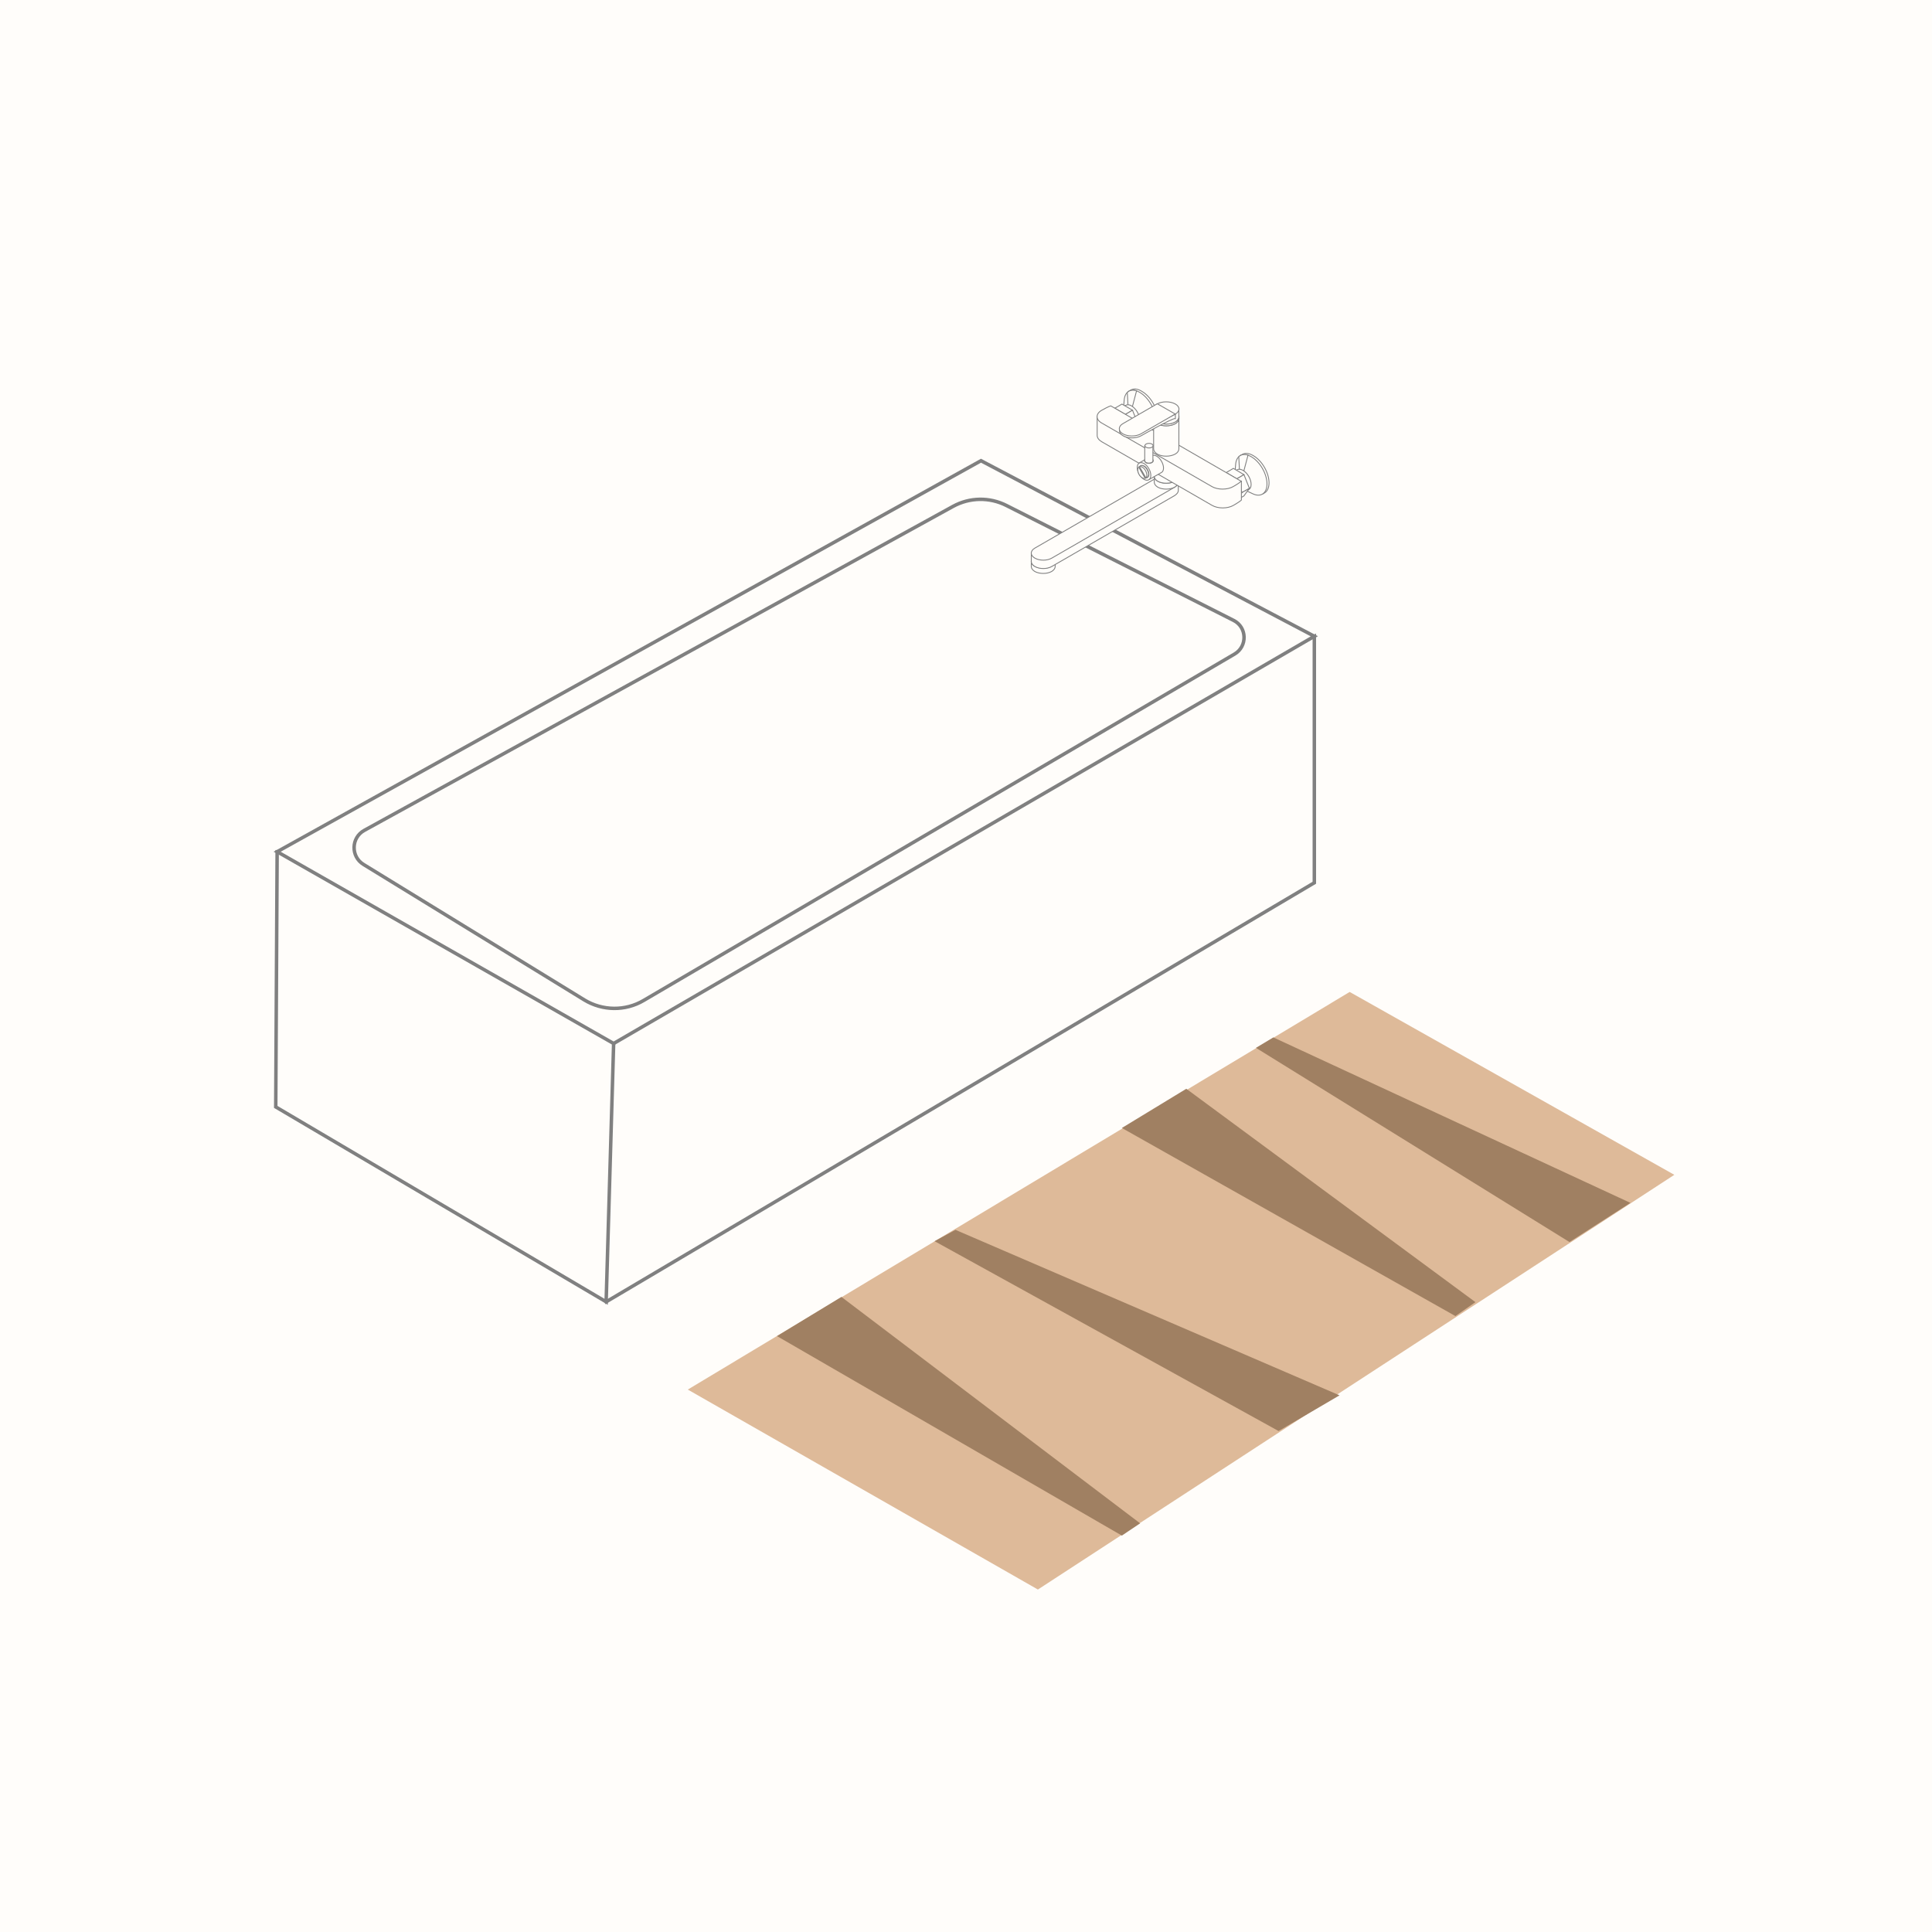 <svg width="173" height="173" viewBox="0 0 173 173" fill="none" xmlns="http://www.w3.org/2000/svg">
<rect width="173" height="173" fill="#FFFDFA"/>
<g clip-path="url(#clip0_2_535)">
<path d="M52.171 88.559L117.691 56.977V79.045L54.277 116.57L47.68 104.14L52.171 88.559Z" fill="#FFFDFA" stroke="#808080" stroke-width="0.312" stroke-miterlimit="10"/>
<path d="M24.816 76.268L24.691 99.117L54.277 116.569L54.948 93.439L56.664 75.613L24.816 76.268Z" fill="#FFFDFA" stroke="#808080" stroke-width="0.312" stroke-miterlimit="10"/>
<path d="M87.841 41.254L24.816 76.267L54.948 93.439L117.692 56.975L87.841 41.254Z" fill="#FFFDFA" stroke="#808080" stroke-width="0.312" stroke-miterlimit="10"/>
<path d="M110.548 58.567L57.63 89.588C55.993 90.555 53.95 90.524 52.328 89.541L32.552 77.407C31.398 76.705 31.429 75.005 32.63 74.35L85.345 45.341C86.827 44.53 88.605 44.499 90.117 45.263L110.47 55.557C111.671 56.165 111.718 57.881 110.548 58.567Z" fill="#FFFDFA" stroke="#808080" stroke-width="0.312" stroke-miterlimit="10"/>
<path d="M94.484 50.267H92.347V50.735C92.347 50.891 92.457 51.047 92.659 51.172C93.081 51.406 93.751 51.406 94.172 51.172C94.375 51.047 94.484 50.891 94.484 50.735V50.267Z" fill="#FFFDFA" stroke="#808080" stroke-width="0.078" stroke-miterlimit="10"/>
<path d="M94.172 50.705C93.751 50.939 93.081 50.939 92.659 50.705C92.238 50.471 92.238 50.065 92.659 49.831C93.081 49.582 93.751 49.598 94.172 49.831C94.578 50.081 94.578 50.471 94.172 50.705Z" fill="#FFFDFA" stroke="#808080" stroke-width="0.078" stroke-miterlimit="10"/>
<path d="M105.511 43.922V43.19H104.747L92.348 49.553V50.286C92.348 50.442 92.457 50.598 92.66 50.722C93.081 50.972 93.767 50.972 94.188 50.722L105.183 44.375C105.402 44.234 105.511 44.078 105.511 43.922Z" fill="#FFFDFA" stroke="#808080" stroke-width="0.078" stroke-miterlimit="10"/>
<path d="M103.655 42.736L92.66 49.084C92.239 49.333 92.239 49.723 92.66 49.973C93.081 50.222 93.767 50.222 94.188 49.973L105.183 43.625C105.604 43.376 105.604 42.986 105.183 42.736C104.762 42.502 104.076 42.502 103.655 42.736Z" fill="#FFFDFA" stroke="#808080" stroke-width="0.078" stroke-miterlimit="10"/>
<path d="M105.496 42.656H103.359V43.187C103.359 43.343 103.469 43.498 103.671 43.623C104.092 43.857 104.763 43.857 105.184 43.623C105.387 43.498 105.496 43.343 105.496 43.187V42.656Z" fill="#FFFDFA" stroke="#808080" stroke-width="0.078" stroke-miterlimit="10"/>
<path d="M105.184 43.094C104.763 43.328 104.092 43.328 103.671 43.094C103.25 42.86 103.25 42.454 103.671 42.22C104.092 41.986 104.763 41.986 105.184 42.22C105.605 42.454 105.605 42.844 105.184 43.094Z" fill="#FFFDFA" stroke="#808080" stroke-width="0.078" stroke-miterlimit="10"/>
<path d="M105.496 41.799H103.359V42.657C103.359 42.813 103.469 42.968 103.671 43.093C104.092 43.327 104.763 43.327 105.184 43.093C105.387 42.968 105.496 42.813 105.496 42.657V41.799Z" fill="#FFFDFA" stroke="#808080" stroke-width="0.078" stroke-miterlimit="10"/>
<path d="M105.184 42.236C104.763 42.47 104.092 42.47 103.671 42.236C103.25 42.002 103.25 41.597 103.671 41.363C104.092 41.129 104.763 41.129 105.184 41.363C105.605 41.612 105.605 42.002 105.184 42.236Z" fill="#FFFDFA" stroke="#808080" stroke-width="0.078" stroke-miterlimit="10"/>
<path d="M111.234 40.694L111.062 40.788L111.078 40.819C110.922 40.99 110.828 41.255 110.828 41.599C110.828 42.503 111.452 43.579 112.232 44.032C112.528 44.203 112.809 44.25 113.043 44.203L113.058 44.234L113.23 44.141C113.479 44 113.635 43.673 113.635 43.236C113.635 42.332 113.012 41.255 112.232 40.803C111.842 40.569 111.483 40.538 111.234 40.694Z" fill="#FFFDFA" stroke="#808080" stroke-width="0.078" stroke-miterlimit="10"/>
<path d="M110.644 41.584L110.598 42.161L111.627 43.955L112.157 44.204C112.875 44.563 113.452 44.189 113.452 43.331C113.452 42.426 112.828 41.35 112.048 40.898C111.315 40.477 110.707 40.773 110.644 41.584Z" fill="#FFFDFA" stroke="#808080" stroke-width="0.078" stroke-miterlimit="10"/>
<path d="M111.004 42.456L111.3 42.472L111.752 40.757C111.425 40.647 111.129 40.694 110.926 40.897L111.004 42.456Z" fill="#FFFDFA" stroke="#808080" stroke-width="0.078" stroke-miterlimit="10"/>
<path d="M112.032 43.376C112.032 42.908 111.705 42.347 111.299 42.113C111.096 42.004 110.909 41.988 110.784 42.066L110.426 42.269L111.44 44.063L111.814 43.844C111.954 43.766 112.032 43.61 112.032 43.376Z" fill="#FFFDFA" stroke="#808080" stroke-width="0.078" stroke-miterlimit="10"/>
<path d="M111.657 43.594C111.657 44.062 111.33 44.249 110.924 44.016C110.519 43.782 110.191 43.22 110.191 42.752C110.191 42.284 110.519 42.097 110.924 42.331C111.33 42.565 111.657 43.127 111.657 43.594Z" fill="#FFFDFA" stroke="#808080" stroke-width="0.078" stroke-miterlimit="10"/>
<path d="M111.389 44.405L110.75 44.779L111.218 44.093L111.873 43.719L111.389 44.405Z" fill="#FFFDFA" stroke="#808080" stroke-width="0.078" stroke-miterlimit="10"/>
<path d="M109.8 44.219L109.316 43.003L109.8 42.316L110.751 42.878L111.219 44.094L110.751 44.781L109.8 44.219Z" fill="#FFFDFA" stroke="#808080" stroke-width="0.078" stroke-miterlimit="10"/>
<path d="M111.392 42.503L110.752 42.877L109.801 42.316L110.44 41.941L111.392 42.503Z" fill="#FFFDFA" stroke="#808080" stroke-width="0.078" stroke-miterlimit="10"/>
<path d="M111.873 43.718L111.218 44.093L110.75 42.876L111.389 42.502L111.873 43.718Z" fill="#FFFDFA" stroke="#808080" stroke-width="0.078" stroke-miterlimit="10"/>
<path d="M101.257 34.923L101.086 35.032L101.101 35.063C100.945 35.234 100.852 35.5 100.852 35.843C100.852 36.747 101.475 37.824 102.255 38.276C102.552 38.447 102.832 38.494 103.066 38.447L103.082 38.479L103.253 38.385C103.503 38.245 103.659 37.917 103.659 37.48C103.659 36.576 103.035 35.5 102.255 35.047C101.865 34.798 101.522 34.782 101.257 34.923Z" fill="#FFFDFA" stroke="#808080" stroke-width="0.078" stroke-miterlimit="10"/>
<path d="M100.664 35.827L100.617 36.404L101.647 38.198L102.177 38.447C102.91 38.806 103.471 38.432 103.471 37.574C103.471 36.685 102.847 35.593 102.068 35.141C101.335 34.704 100.726 35.016 100.664 35.827Z" fill="#FFFDFA" stroke="#808080" stroke-width="0.078" stroke-miterlimit="10"/>
<path d="M101.023 36.701L101.32 36.716L101.772 35.001C101.429 34.892 101.148 34.938 100.945 35.141L101.023 36.701Z" fill="#FFFDFA" stroke="#808080" stroke-width="0.078" stroke-miterlimit="10"/>
<path d="M102.052 37.606C102.052 37.138 101.724 36.577 101.319 36.343C101.116 36.218 100.929 36.218 100.804 36.296L100.445 36.499L101.459 38.292L101.833 38.074C101.974 38.011 102.052 37.84 102.052 37.606Z" fill="#FFFDFA" stroke="#808080" stroke-width="0.078" stroke-miterlimit="10"/>
<path d="M101.677 37.823C101.677 38.291 101.349 38.478 100.944 38.244C100.538 38.01 100.211 37.449 100.211 36.981C100.211 36.513 100.538 36.326 100.944 36.56C101.349 36.794 101.677 37.371 101.677 37.823Z" fill="#FFFDFA" stroke="#808080" stroke-width="0.078" stroke-miterlimit="10"/>
<path d="M101.409 38.633L100.77 39.008L101.237 38.337L101.892 37.963L101.409 38.633Z" fill="#FFFDFA" stroke="#808080" stroke-width="0.078" stroke-miterlimit="10"/>
<path d="M99.819 38.463L99.336 37.231L99.819 36.56L100.771 37.106L101.239 38.339L100.771 39.009L99.819 38.463Z" fill="#FFFDFA" stroke="#808080" stroke-width="0.078" stroke-miterlimit="10"/>
<path d="M101.411 36.731L100.772 37.106L99.82 36.56L100.46 36.185L101.411 36.731Z" fill="#FFFDFA" stroke="#808080" stroke-width="0.078" stroke-miterlimit="10"/>
<path d="M101.892 37.965L101.237 38.339L100.77 37.107L101.409 36.732L101.892 37.965Z" fill="#FFFDFA" stroke="#808080" stroke-width="0.078" stroke-miterlimit="10"/>
<path d="M99.665 37.105L98.246 37.308V38.993C98.246 39.195 98.386 39.398 98.652 39.554L108.524 45.247C109.054 45.559 109.928 45.559 110.458 45.247C110.583 45.184 111.097 44.857 111.16 44.779V43.079L109.507 43.235L99.665 37.105Z" fill="#FFFDFA" stroke="#808080" stroke-width="0.078" stroke-miterlimit="10"/>
<path d="M99.463 36.342C99.322 36.373 98.761 36.669 98.636 36.747C98.106 37.059 98.106 37.558 98.636 37.87L108.508 43.563C109.039 43.875 109.912 43.875 110.442 43.563C110.567 43.501 111.082 43.173 111.144 43.095L99.463 36.342Z" fill="#FFFDFA" stroke="#808080" stroke-width="0.078" stroke-miterlimit="10"/>
<path d="M105.562 37.463H103.301V40.192C103.301 40.364 103.41 40.52 103.628 40.66C104.065 40.91 104.782 40.91 105.235 40.66C105.453 40.535 105.562 40.364 105.562 40.192V37.463Z" fill="#FFFDFA" stroke="#808080" stroke-width="0.078" stroke-miterlimit="10"/>
<path d="M105.235 37.932C104.798 38.181 104.081 38.181 103.628 37.932C103.192 37.682 103.192 37.261 103.628 37.011C104.065 36.762 104.782 36.762 105.235 37.011C105.687 37.261 105.687 37.682 105.235 37.932Z" fill="#FFFDFA" stroke="#808080" stroke-width="0.078" stroke-miterlimit="10"/>
<path d="M105.562 37.322H103.301V37.478C103.301 37.65 103.41 37.821 103.628 37.946C104.065 38.196 104.782 38.196 105.235 37.946C105.453 37.821 105.562 37.65 105.562 37.478V37.322Z" fill="#FFFDFA" stroke="#808080" stroke-width="0.078" stroke-miterlimit="10"/>
<path d="M105.235 37.775C104.798 38.025 104.081 38.025 103.628 37.775C103.192 37.526 103.192 37.105 103.628 36.855C104.065 36.606 104.782 36.606 105.235 36.855C105.687 37.105 105.687 37.526 105.235 37.775Z" fill="#FFFDFA" stroke="#808080" stroke-width="0.078" stroke-miterlimit="10"/>
<path d="M105.558 36.621H103.297V37.323C103.297 37.495 103.406 37.65 103.624 37.791C104.061 38.04 104.779 38.04 105.231 37.791C105.449 37.666 105.558 37.495 105.558 37.323V36.621Z" fill="#FFFDFA" stroke="#808080" stroke-width="0.078" stroke-miterlimit="10"/>
<path d="M105.231 37.09C104.794 37.339 104.077 37.339 103.624 37.09C103.188 36.84 103.188 36.419 103.624 36.17C104.061 35.92 104.779 35.92 105.231 36.17C105.683 36.419 105.683 36.825 105.231 37.09Z" fill="#FFFDFA" stroke="#808080" stroke-width="0.078" stroke-miterlimit="10"/>
<path d="M104.578 37.417C104.578 37.417 103.907 37.386 103.642 37.23C103.424 37.105 103.315 36.949 103.315 36.793L100.57 38.087C100.414 38.181 100.32 38.29 100.273 38.399H100.242V38.555C100.242 38.727 100.351 38.898 100.57 39.023C101.006 39.273 101.724 39.273 102.176 39.023C102.176 39.023 104.983 37.417 105.249 37.479V37.089L104.578 37.417Z" fill="#FFFDFA" stroke="#808080" stroke-width="0.078" stroke-miterlimit="10"/>
<path d="M103.627 36.154L100.554 37.932C100.117 38.182 100.117 38.603 100.554 38.852C100.991 39.102 101.708 39.102 102.16 38.852L105.233 37.075L103.627 36.154Z" fill="#FFFDFA" stroke="#808080" stroke-width="0.078" stroke-miterlimit="10"/>
<path d="M104.187 41.91C104.187 41.521 103.907 41.037 103.579 40.85C103.408 40.756 103.252 40.741 103.142 40.803L102.004 41.458L102.893 42.94L104.016 42.3C104.109 42.254 104.187 42.113 104.187 41.91Z" fill="#FFFDFA" stroke="#808080" stroke-width="0.078" stroke-miterlimit="10"/>
<path d="M102.44 41.505C102.784 41.708 103.049 42.176 103.049 42.566C103.049 42.955 102.768 43.111 102.44 42.924C102.097 42.721 101.832 42.254 101.832 41.864C101.832 41.474 102.097 41.318 102.44 41.505Z" fill="#FFFDFA" stroke="#808080" stroke-width="0.078" stroke-miterlimit="10"/>
<path d="M102.878 41.489C102.769 41.489 102.675 41.474 102.613 41.427C102.535 41.38 102.488 41.318 102.488 41.255C102.488 41.193 102.535 41.131 102.613 41.084C102.691 41.037 102.785 41.022 102.878 41.022C102.987 41.022 103.081 41.037 103.143 41.084C103.221 41.131 103.268 41.193 103.268 41.255C103.268 41.318 103.221 41.38 103.143 41.427C103.081 41.458 102.987 41.489 102.878 41.489Z" fill="#FFFDFA" stroke="#808080" stroke-width="0.078" stroke-miterlimit="10"/>
<path d="M102.613 41.411C102.753 41.489 102.987 41.489 103.128 41.411C103.206 41.364 103.237 41.318 103.237 41.255V39.898L102.504 39.914V41.255C102.504 41.302 102.551 41.364 102.613 41.411Z" fill="#FFFDFA" stroke="#808080" stroke-width="0.078" stroke-miterlimit="10"/>
<path d="M103.143 40.054C103.003 40.132 102.769 40.132 102.629 40.054C102.488 39.976 102.488 39.836 102.629 39.758C102.769 39.68 103.003 39.68 103.143 39.758C103.284 39.836 103.284 39.976 103.143 40.054Z" fill="#FFFDFA" stroke="#808080" stroke-width="0.078" stroke-miterlimit="10"/>
<path d="M102.753 42.049C102.83 42.189 102.877 42.345 102.877 42.47C102.877 42.61 102.83 42.719 102.737 42.766C102.643 42.813 102.534 42.813 102.409 42.735C102.3 42.673 102.191 42.548 102.113 42.423C102.035 42.283 101.988 42.127 101.988 42.002C101.988 41.862 102.035 41.752 102.129 41.706C102.222 41.659 102.331 41.659 102.456 41.737C102.565 41.784 102.675 41.908 102.753 42.049Z" fill="#FFFDFA" stroke="#808080" stroke-width="0.078" stroke-miterlimit="10"/>
<path d="M102.846 42.469C102.846 42.204 102.659 41.892 102.441 41.752C102.331 41.689 102.222 41.674 102.144 41.721L102.004 41.798L102.581 42.812L102.721 42.734C102.799 42.688 102.846 42.594 102.846 42.469Z" fill="#FFFDFA" stroke="#808080" stroke-width="0.078" stroke-miterlimit="10"/>
<path d="M102.284 41.831C102.518 41.956 102.69 42.283 102.69 42.549C102.69 42.814 102.503 42.923 102.284 42.782C102.05 42.658 101.879 42.33 101.879 42.065C101.879 41.816 102.066 41.706 102.284 41.831Z" fill="#FFFDFA" stroke="#808080" stroke-width="0.078" stroke-miterlimit="10"/>
<path d="M102.06 41.834L101.992 41.873L102.522 42.792L102.59 42.753L102.06 41.834Z" fill="#FFFDFA" stroke="#808080" stroke-width="0.078" stroke-miterlimit="10"/>
<g clip-path="url(#clip1_2_535)">
<path d="M149.927 105.199L92.938 142.333L61.589 124.429L120.855 88.823L149.927 105.199Z" fill="#DEBA99"/>
</g>
<path d="M100.455 137.504L69.574 119.64L75.345 116.131L102.092 136.406L100.455 137.504Z" fill="#A08062"/>
<path d="M130.324 117.847L100.457 101.003L106.227 97.494L132.117 116.6L130.324 117.847Z" fill="#A08062"/>
<path d="M85.558 110.127L119.948 124.944L114.489 128.141L83.687 111.141L85.558 110.127Z" fill="#A08062"/>
<path d="M114.023 92.894L145.995 107.71L140.537 111.219L112.463 93.829L114.023 92.894Z" fill="#A08062"/>
</g>
<defs>
<clipPath id="clip0_2_535">
<rect width="125.425" height="112.059" fill="white" transform="translate(24.508 30.275)"/>
</clipPath>
<clipPath id="clip1_2_535">
<rect width="88.337" height="53.511" fill="white" transform="translate(61.59 88.823)"/>
</clipPath>
</defs>
</svg>
